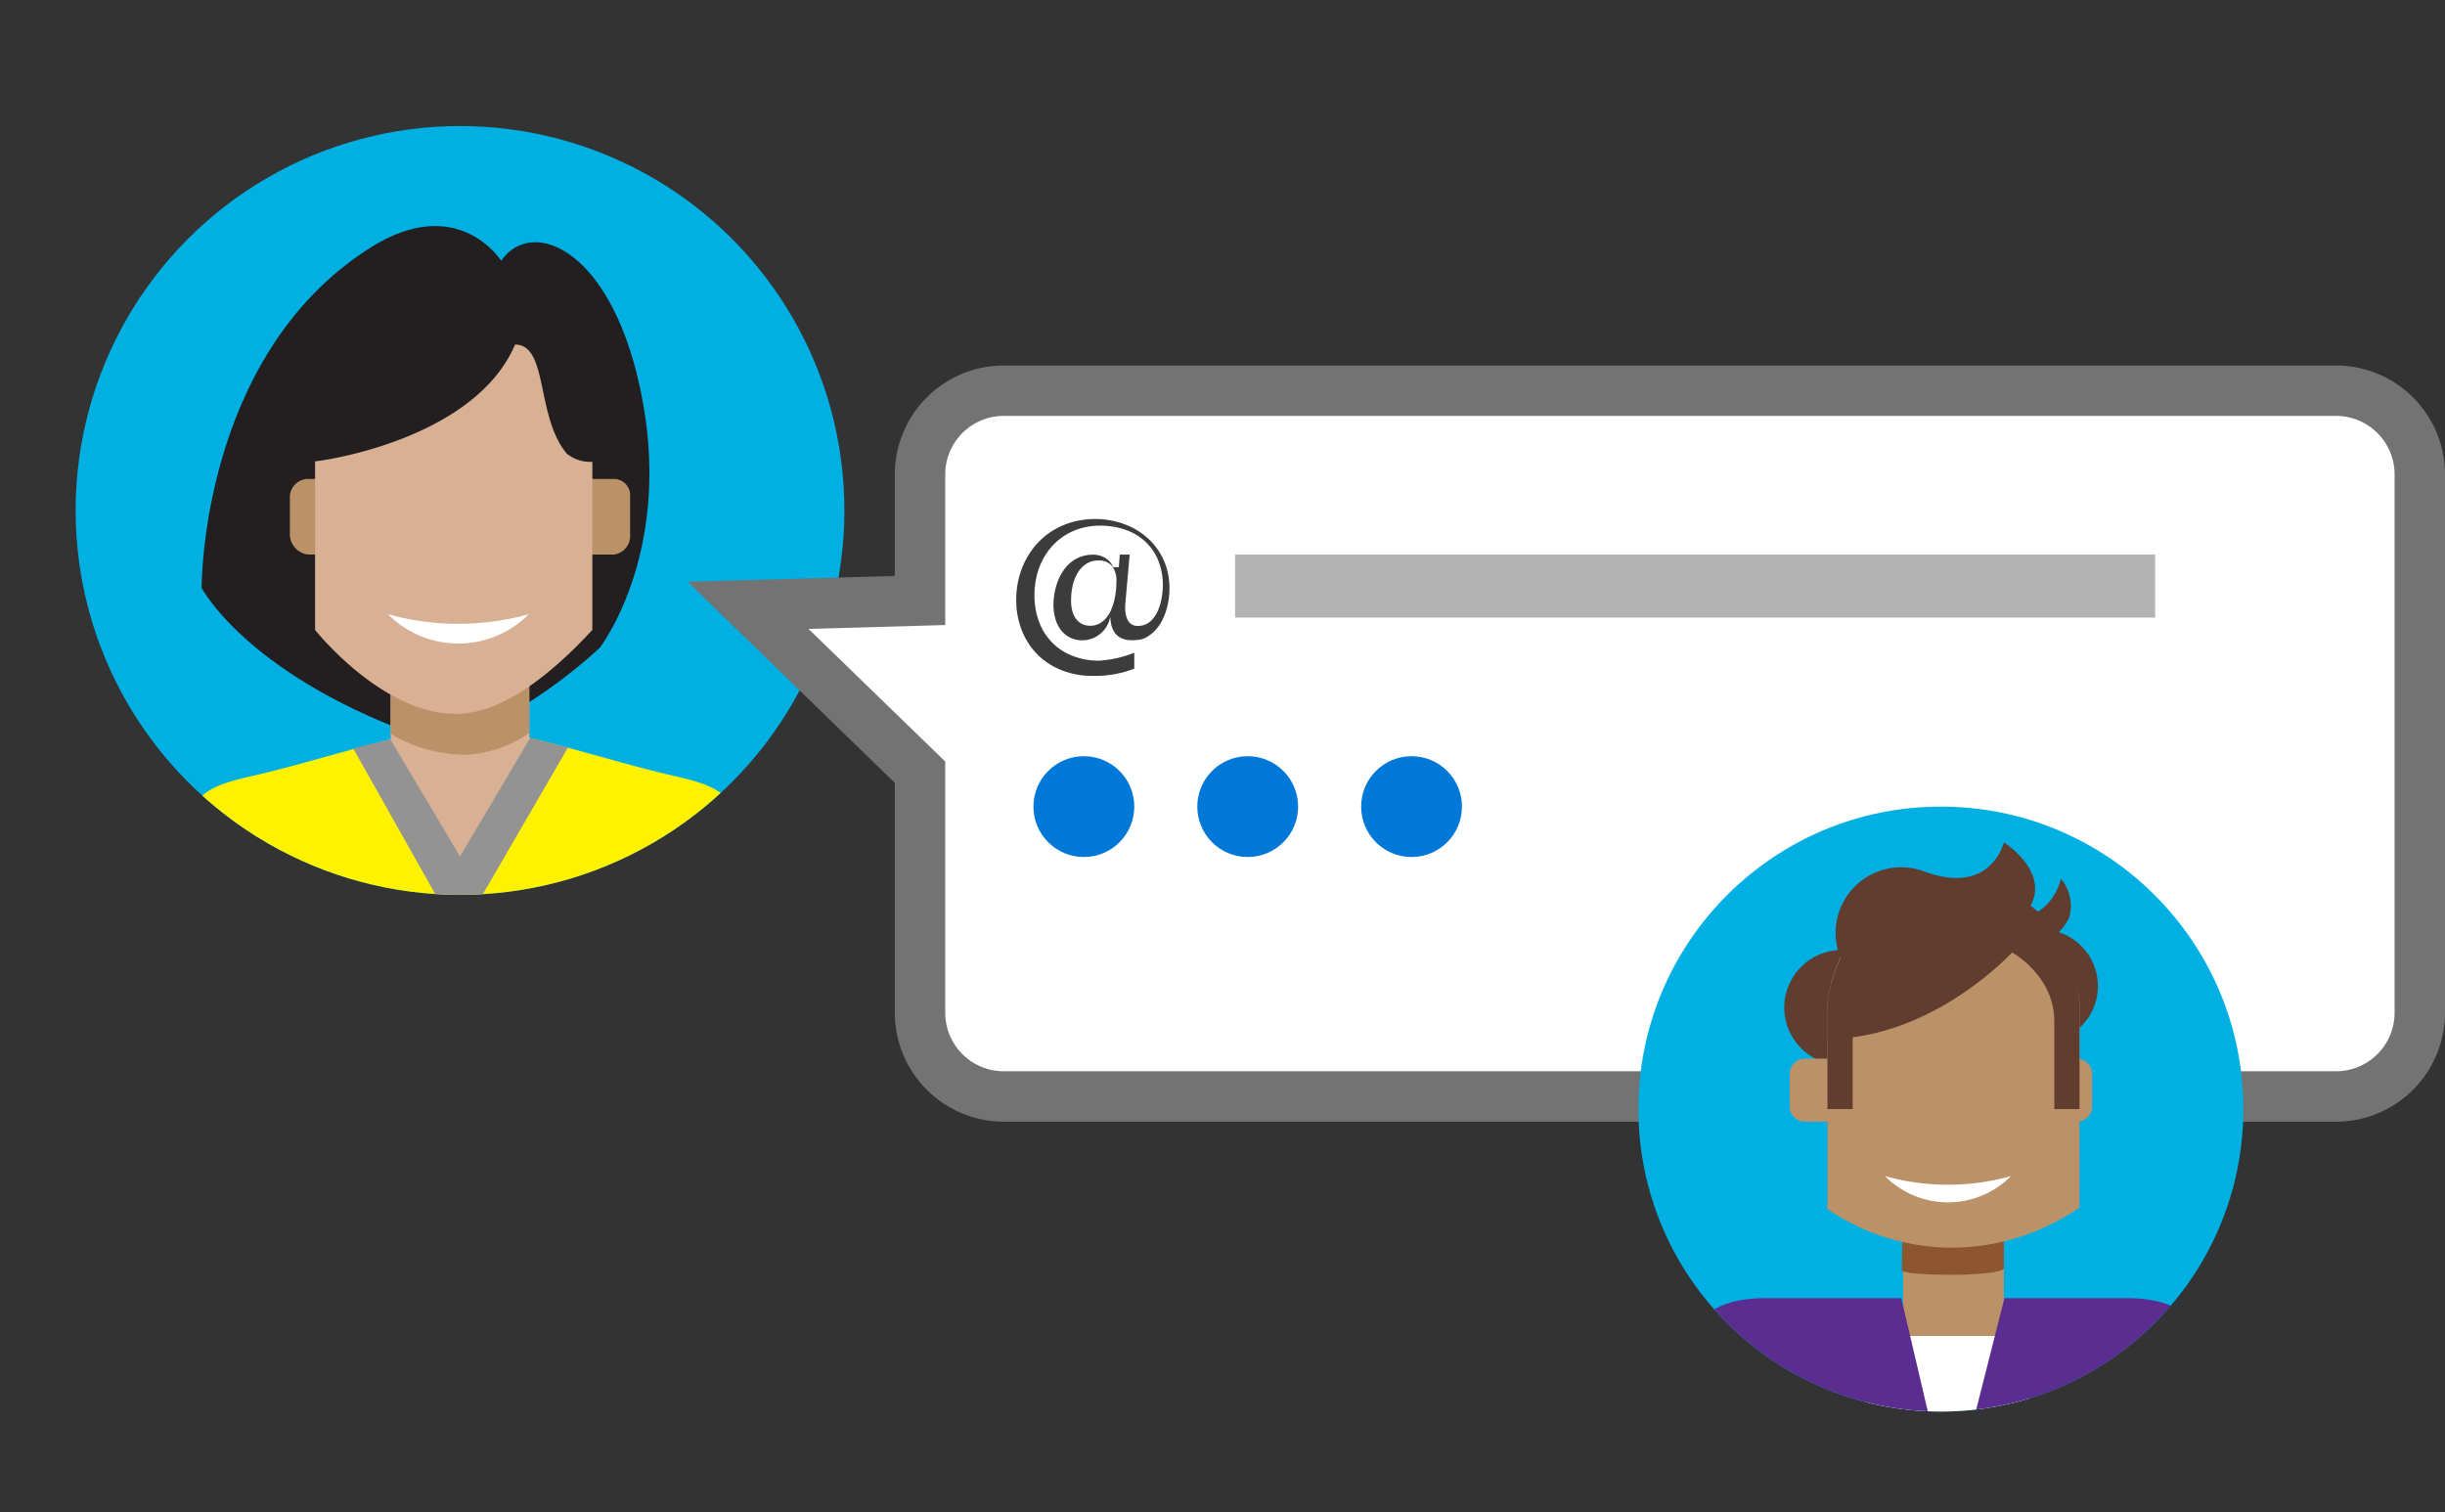 <svg xmlns="http://www.w3.org/2000/svg" viewBox="0 0 285.294 176.471"><rect x="0" y="0" width="285.294" height="176.471" fill="#333333" stroke="none"/><defs><clipPath id="a"><circle cx="53.676" cy="59.559" r="44.853" fill="none"/></clipPath><clipPath id="b"><circle cx="226.471" cy="129.412" r="35.294" fill="none"/></clipPath></defs><title>zerodata-mention-someone</title><g clip-path="url(#a)"><path d="M0 0h113.235v111.765H0z" fill="#00b0e3"/></g><g clip-path="url(#a)"><path d="M58.484 30.431s-5.041-8.006-15.284-1.522C23.321 41.5 23.529 68.6 23.529 68.6s5.024 9.7 24.281 16.912c8.41 3.153 22.168-9.921 22.168-9.921s8.3-10.687 5.041-28.64-12.976-21.763-16.535-16.52z" fill="#231f20"/><path d="M88.382 114.706q-.366-6.4-.71-12.807C87.16 92.2 83.5 91.657 77.7 90.315c-5.882-1.362-15.735-4.6-20.506-5.021H50.9c-4.769.419-14.953 3.749-20.5 5.021-5.8 1.324-9.459 1.888-9.971 11.584-.119 2.269-.371 6.946-.688 12.807z" fill="#fff200"/><path d="M61.765 89.179v-9.63a8.418 8.418 0 0 0-8.088-8.713 8.418 8.418 0 0 0-8.088 8.713v9.784c0 4.813 5.676 10.854 8.088 10.854 2.554-.002 8.088-6.196 8.088-11.008z" fill="#d8b094"/><path d="M45.588 77.521l-.026 8.1a17.647 17.647 0 0 0 8.493 2.456 14.019 14.019 0 0 0 7.71-2.574l-.04-10.059zM33.824 62.429A2.4 2.4 0 0 0 36 64.706h35.626a2.168 2.168 0 0 0 1.9-2.276v-4.559a1.9 1.9 0 0 0-1.816-1.986H36a2.137 2.137 0 0 0-2.175 1.993z" fill="#bb9167"/><path d="M52.941 30.2c8.9 0 16.176 7.974 16.176 17.718v6.5H36.765v-6.5c0-9.744 7.279-17.718 16.176-17.718" fill="#231f20"/><path d="M66.131 52.931C62.491 48.557 64 40.206 60.1 40.206c-4.856 11.366-23.335 13.687-23.335 13.618V73.5s7.744 9.8 16.44 9.8c5.8 0 11.818-5.372 15.913-9.8V53.884a4.338 4.338 0 0 1-2.987-.953z" fill="#d8b094"/><path d="M45.543 86.259l8.134 13.684 8.2-13.854 4.394 1.137-12.742 21.962L41.2 87.313z" fill="#939393"/></g><path d="M272.584 45.588H117.122a9.769 9.769 0 0 0-9.769 9.769v14.715l-20.063.556L107.353 90.1v28.069a9.769 9.769 0 0 0 9.769 9.769h155.462a9.769 9.769 0 0 0 9.769-9.769V55.357a9.769 9.769 0 0 0-9.769-9.769z" fill="#fff"/><path d="M272.584 130.882H117.122a12.724 12.724 0 0 1-12.71-12.71V91.347L80.237 67.882l24.175-.676v-11.85a12.724 12.724 0 0 1 12.71-12.709h155.462a12.724 12.724 0 0 1 12.71 12.71v62.816a12.724 12.724 0 0 1-12.71 12.709zm-178.243-57.5l15.953 15.478v29.313a6.835 6.835 0 0 0 6.828 6.827h155.462a6.835 6.835 0 0 0 6.828-6.828V55.357a6.835 6.835 0 0 0-6.828-6.828H117.122a6.835 6.835 0 0 0-6.828 6.828v17.575z" fill="#737373"/><path d="M129.53 72.062a3.324 3.324 0 0 1-3.228 2.65 3.153 3.153 0 0 1-1.47-.329 3.1 3.1 0 0 1-1.051-.886 3.926 3.926 0 0 1-.64-1.314 5.8 5.8 0 0 1-.218-1.6 7.852 7.852 0 0 1 .491-2.72 6.016 6.016 0 0 1 .623-1.224 4.6 4.6 0 0 1 .89-1 3.953 3.953 0 0 1 1.174-.673 4.217 4.217 0 0 1 1.464-.245 2.781 2.781 0 0 1 1.381.372 2.392 2.392 0 0 1 .557.458 1.952 1.952 0 0 1 .378.629h.67l.109-1.471h1.156l-.534 6.016q0 2.313 1.482 2.312a2.171 2.171 0 0 0 .987-.218 2.425 2.425 0 0 0 .751-.588 3.718 3.718 0 0 0 .551-.856 5.735 5.735 0 0 0 .366-1.009 8.408 8.408 0 0 0 .266-2.059 7.528 7.528 0 0 0-.529-2.89 6.241 6.241 0 0 0-1.494-2.2 6.549 6.549 0 0 0-2.316-1.394 8.824 8.824 0 0 0-2.988-.485 7.951 7.951 0 0 0-2.153.282 7.444 7.444 0 0 0-1.859.8 7.131 7.131 0 0 0-1.526 1.25 7.4 7.4 0 0 0-1.144 1.629 8.431 8.431 0 0 0-.719 1.946 9.353 9.353 0 0 0-.25 2.191 8.727 8.727 0 0 0 .534 3.112 6.719 6.719 0 0 0 3.919 3.985 8.5 8.5 0 0 0 3.146.556 13.4 13.4 0 0 0 4.046-.926v1.856a12.538 12.538 0 0 1-4.83.845 9.729 9.729 0 0 1-3.639-.658 8.19 8.19 0 0 1-2.827-1.839 8.283 8.283 0 0 1-1.826-2.817 9.609 9.609 0 0 1-.652-3.585 10.2 10.2 0 0 1 .3-2.486 9.687 9.687 0 0 1 .863-2.243 8.981 8.981 0 0 1 1.369-1.908 8.358 8.358 0 0 1 1.83-1.474 9.158 9.158 0 0 1 2.243-.952 9.689 9.689 0 0 1 2.6-.341 9.931 9.931 0 0 1 2.315.267 9.2 9.2 0 0 1 2.076.764 8.1 8.1 0 0 1 1.754 1.213 7.616 7.616 0 0 1 2.231 3.59 8.258 8.258 0 0 1 .3 2.284 8.953 8.953 0 0 1-.105 1.342 8.321 8.321 0 0 1-.329 1.368 6.964 6.964 0 0 1-.568 1.276 4.626 4.626 0 0 1-1.607 1.651 2.567 2.567 0 0 1-.978.335q-3.187.438-3.308-2.595h-.045zM128.2 65.4a2.579 2.579 0 0 0-1.488.419 3.306 3.306 0 0 0-1 1.09 5.09 5.09 0 0 0-.562 1.494 7.853 7.853 0 0 0-.174 1.629 4.65 4.65 0 0 0 .147 1.244 2.812 2.812 0 0 0 .441.943 1.954 1.954 0 0 0 .7.588 2 2 0 0 0 .921.207 2.279 2.279 0 0 0 1.074-.244 2.75 2.75 0 0 0 .807-.649 3.635 3.635 0 0 0 .572-.932 6.923 6.923 0 0 0 .371-1.1 8.449 8.449 0 0 0 .2-1.15 10.59 10.59 0 0 0 .06-1.079 2.763 2.763 0 0 0-.534-1.843 1.912 1.912 0 0 0-1.535-.617z" fill="#3c3c3c"/><path d="M144.118 64.706h107.353v7.353H144.118z" fill="#b2b2b2"/><circle cx="126.471" cy="94.118" r="5.882" fill="#0078d7"/><circle cx="145.588" cy="94.118" r="5.882" fill="#0078d7"/><circle cx="164.706" cy="94.118" r="5.882" fill="#0078d7"/><g clip-path="url(#b)"><path d="M185.294 88.235h86.765V175h-86.765z" fill="#00b0e3"/></g><g clip-path="url(#b)"><circle cx="214.915" cy="117.565" r="6.722" fill="#613d30"/><circle cx="238.179" cy="115.06" r="6.619" fill="#613d30"/><path d="M222.059 142.647h11.765v20.588h-11.765z" fill="#bb9167"/><path d="M221.912 138.382l.147-.147-.147 9.954c0 .471 3.808.56 6.035.56 2.317 0 5.876-.256 5.876-.766v-9.749z" fill="#8e562e"/><path d="M210.609 130.882h31.722a1.787 1.787 0 0 0 1.787-1.787v-3.779a1.787 1.787 0 0 0-1.787-1.787h-31.722a1.785 1.785 0 0 0-1.785 1.785v3.786a1.787 1.787 0 0 0 1.785 1.782z" fill="#bb9167"/><path d="M242.65 117.482c0-4.876-4.584-14.906-14.459-14.685-.178 0-.353.013-.528.019s-.075-.019-.253-.019c-10.486 0-14.176 11.137-14.176 14.685V140.9s-.181.059-.04.147a25.944 25.944 0 0 0 14.468 4.538h.157a26.382 26.382 0 0 0 14.6-4.54 2.577 2.577 0 0 0 .227-.147z" fill="#bb9167"/><path d="M213.235 121.221c12.312 0 21.546-10.084 21.546-10.084s4.925 2.675 4.925 8.026v10.249h2.941v-11.863c0-3.119-1.85-14.4-14.3-14.4s-15.109 12.024-15.109 14.047z" fill="#613d30"/><path d="M213.235 117.647h2.941v11.765h-2.941zm20.588-19.359s-1.482 6.3-9.315 3.39a7.647 7.647 0 1 0 4.934 6.371c2.571.41 5.121.356 6.44-.984 4.528-4.594-2.059-8.779-2.059-8.779zM236.5 107.069a6.463 6.463 0 0 0 3.978-4.528 4.89 4.89 0 0 1 .96 4.528 6.285 6.285 0 0 1-2.812 2.881z" fill="#613d30"/><path d="M217.647 155.882h19.118v20.588h-19.118z" fill="#fff"/><path d="M258.154 158.29c-1.494-3.89-3.374-6.819-10.021-6.819h-14.248l-6.25 24.694-5.784-24.694h-15.8c-6.649 0-8.529 2.931-10.021 6.819-.85 2.206-4.246 10.5-7.412 18.181h76.951c-3.169-7.686-6.569-15.971-7.415-18.181z" fill="#5c2d91"/></g><path d="M53.481 72.787a30.388 30.388 0 0 1-8.225-1.125 11.585 11.585 0 0 0 16.384.066l.066-.066a30.379 30.379 0 0 1-8.225 1.125zM227.3 138.235a27.115 27.115 0 0 1-7.353-1.006 10.353 10.353 0 0 0 14.641.065l.065-.065a27.115 27.115 0 0 1-7.357 1.006z" fill="#fff"/></svg>
